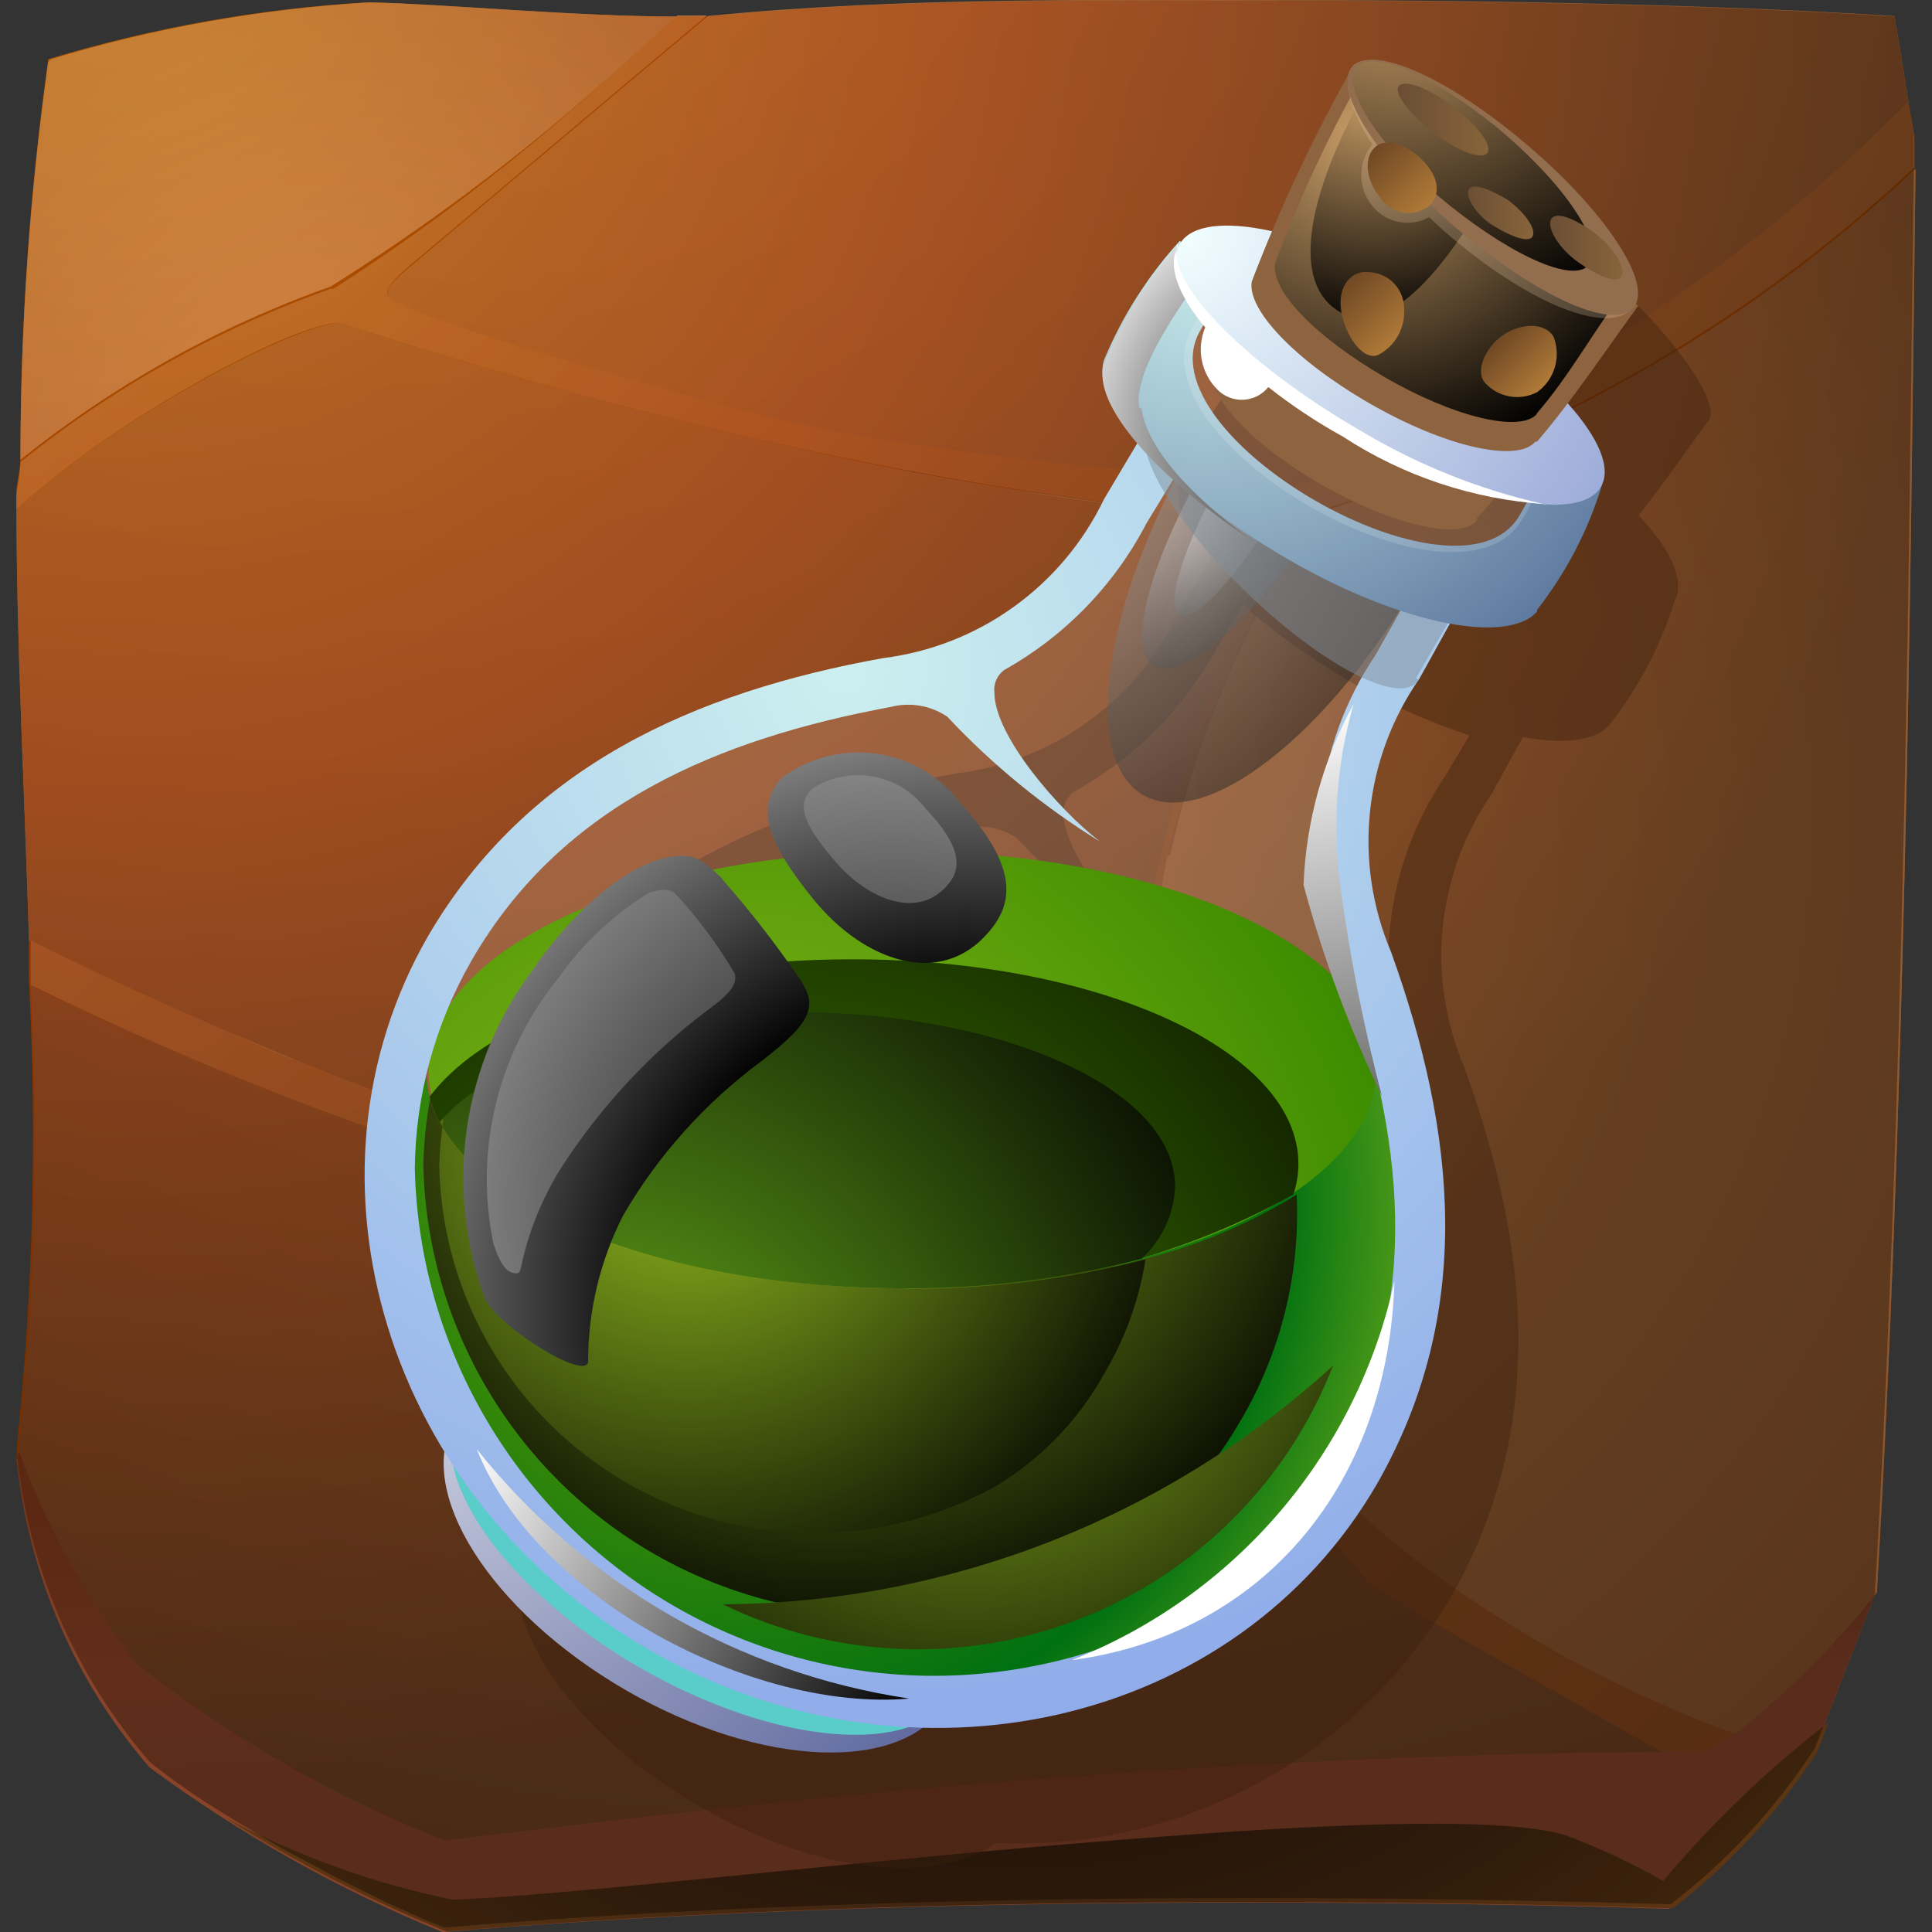<svg width="34" height="34" viewBox="0 0 34 34" fill="none" xmlns="http://www.w3.org/2000/svg">
<rect x="0" y="0" width="34" height="34" fill="#333333" stroke="none"/>
<path fill-rule="evenodd" clip-rule="evenodd" d="M33.59 1.822C33.51 1.312 33.43 0.822 33.34 0.292C30.46 0.102 26.34 0.012 22.89 0.012C19.44 0.012 15.89 -0.048 12.45 0.292H11.93C10.08 0.292 7.83 0.072 6.46 0.042C4.557 0.154 2.674 0.489 0.85 1.042C0.524 3.361 0.36 5.7 0.36 8.042C0.36 8.242 0.31 8.432 0.29 8.622V8.872C0.29 11.222 0.43 13.872 0.51 16.462V17.242C0.654 19.973 0.584 22.712 0.3 25.432C0.3 25.432 0.3 25.492 0.3 25.522V25.592C0.504 27.596 1.321 29.489 2.64 31.012C3.051 31.338 3.482 31.639 3.93 31.912L4.06 31.992L4.76 32.412L4.97 32.532L5.88 33.022L6.12 33.142L6.8 33.482L7.05 33.592C7.33 33.722 7.6 33.842 7.82 33.922C11.22 33.632 15.14 33.472 18.94 33.422C22.74 33.372 26.45 33.422 29.4 33.512C30.398 32.747 31.257 31.817 31.94 30.762C32.3 29.852 32.65 28.942 33 28.042V27.952C33.25 23.672 33.39 19.412 33.49 15.192C33.59 10.972 33.63 6.962 33.68 2.902C33.68 2.752 33.68 2.602 33.68 2.442C33.68 2.282 33.63 2.052 33.59 1.822ZM18.18 8.662H18.11C18.76 8.772 19.42 8.852 20.11 8.942L18.18 8.662ZM15.9 8.272C16.48 8.382 17.05 8.482 17.63 8.572C17.08 8.482 16.54 8.392 15.93 8.272H15.9ZM10.13 20.442H10.04L8.96 20.072L10.13 20.442ZM5.17 18.642C4.76 18.482 4.36 18.302 3.95 18.122C4.34 18.302 4.74 18.482 5.15 18.642H5.17Z" fill="#924000"/>
<path fill-rule="evenodd" clip-rule="evenodd" d="M1.29 23.002L0.29 25.682C0.494 27.686 1.311 29.579 2.63 31.102C4.223 32.279 5.956 33.253 7.79 34.002C11.19 33.712 15.11 33.552 18.91 33.502C22.71 33.452 26.42 33.502 29.37 33.592C30.368 32.827 31.227 31.897 31.91 30.842C32.27 29.932 32.62 29.022 32.97 28.122C32.86 26.402 32.75 24.702 32.64 23.002H1.29Z" fill="url(#paint0_linear_281_2594)"/>
<path fill-rule="evenodd" clip-rule="evenodd" d="M0.85 1.092C0.524 3.411 0.36 5.75 0.36 8.092C1.996 6.776 3.842 5.745 5.82 5.042C7.487 3.996 9.066 2.816 10.54 1.512L11.98 0.292C10.13 0.292 7.88 0.072 6.51 0.042C4.607 0.154 2.724 0.489 0.9 1.042L0.85 1.092Z" fill="url(#paint1_radial_281_2594)"/>
<path fill-rule="evenodd" clip-rule="evenodd" d="M12.45 0.292L10.77 1.702L7.21 4.702C7.08 4.812 6.79 5.032 6.82 5.192C6.9 5.592 13.04 7.252 13.75 7.412C15.12 7.712 16.55 7.922 18.03 8.102C19.51 8.282 21.03 8.402 22.58 8.542C23.19 8.602 25.03 7.882 27.18 6.672C29.538 5.367 31.697 3.73 33.59 1.812C33.51 1.302 33.43 0.812 33.34 0.282C30.46 0.092 26.34 0.002 22.89 0.002C19.44 0.002 15.89 -0.058 12.45 0.282V0.292Z" fill="url(#paint2_radial_281_2594)"/>
<path fill-rule="evenodd" clip-rule="evenodd" d="M22.67 9.192C21.16 9.062 19.67 8.882 18.18 8.662C16.69 8.442 15.18 8.152 13.76 7.822C11.04 7.222 8.47 6.482 5.98 5.682C5.28 5.682 2.15 7.262 0.29 8.962C0.29 11.312 0.43 13.962 0.51 16.552C3.645 18.115 6.899 19.429 10.24 20.482C13.623 21.571 17.061 22.482 20.54 23.212C21.812 24.65 23.192 25.987 24.67 27.212C26.44 28.616 28.421 29.729 30.54 30.512C31.465 29.783 32.301 28.947 33.03 28.022C33.28 23.742 33.42 19.482 33.52 15.262C33.62 11.042 33.66 7.032 33.71 2.972C32.181 4.415 30.478 5.661 28.64 6.682C26.75 7.724 24.756 8.566 22.69 9.192H22.67Z" fill="url(#paint3_radial_281_2594)"/>
<path fill-rule="evenodd" clip-rule="evenodd" d="M20.35 23.512C17.05 22.802 13.56 22.002 10.15 21.012C6.841 20.08 3.625 18.848 0.54 17.332C0.684 20.063 0.614 22.802 0.33 25.522C0.819 26.883 1.525 28.156 2.42 29.292C4.062 30.585 5.885 31.629 7.83 32.392C11.34 31.952 14.91 31.562 18.49 31.292C22.07 31.022 25.66 30.852 29.25 30.832C27.17 29.662 24.39 28.092 24.06 27.832C23.23 26.832 21.56 24.832 20.35 23.522V23.512Z" fill="url(#paint4_radial_281_2594)"/>
<path fill-rule="evenodd" clip-rule="evenodd" d="M5.82 5.082C3.842 5.785 1.996 6.816 0.36 8.132C0.36 8.332 0.31 8.522 0.29 8.712V8.962C2.15 7.262 5.29 5.642 5.98 5.682C8.47 6.482 11.04 7.222 13.76 7.822C15.2 8.142 16.65 8.422 18.1 8.642C19.55 8.862 21.02 9.052 22.51 9.182C21.503 11.266 20.754 13.466 20.28 15.732C19.918 18.179 19.871 20.663 20.14 23.122C16.723 22.382 13.346 21.47 10.02 20.392C6.767 19.355 3.598 18.072 0.54 16.552V17.332C3.625 18.848 6.841 20.08 10.15 21.012C13.56 22.012 17.05 22.802 20.35 23.512C21.56 24.782 23.23 26.852 24.06 27.822C24.39 28.102 27.17 29.672 29.25 30.822H29.98C30.17 30.73 30.351 30.619 30.52 30.492C28.419 29.708 26.455 28.597 24.7 27.202C23.236 25.975 21.869 24.638 20.61 23.202C20.61 23.032 20.53 22.862 20.48 22.692C20.049 20.147 20.08 17.546 20.57 15.012C21.062 12.875 21.933 10.843 23.14 9.012C25.117 8.384 27.024 7.553 28.83 6.532C30.588 5.535 32.22 4.33 33.69 2.942C33.69 2.792 33.69 2.642 33.69 2.482C33.69 2.322 33.62 2.022 33.58 1.792C31.687 3.71 29.528 5.347 27.17 6.652C25.02 7.862 23.17 8.582 22.57 8.522C21.03 8.382 19.5 8.252 18.02 8.082C16.54 7.912 15.11 7.692 13.74 7.392C13.03 7.232 6.89 5.572 6.81 5.172C6.81 5.012 7.07 4.792 7.2 4.682L10.76 1.682L12.44 0.272H11.92L10.54 1.512C9.083 2.827 7.521 4.021 5.87 5.082H5.82Z" fill="url(#paint5_linear_281_2594)"/>
<path fill-rule="evenodd" clip-rule="evenodd" d="M20.54 15.072C20.05 17.606 20.019 20.207 20.45 22.752C20.5 22.922 20.54 23.092 20.58 23.262C21.839 24.698 23.206 26.035 24.67 27.262C26.443 28.648 28.424 29.745 30.54 30.512C31.465 29.783 32.301 28.947 33.03 28.022C33.28 23.742 33.42 19.482 33.52 15.262C33.62 11.042 33.66 7.032 33.71 2.972C32.24 4.36 30.609 5.565 28.85 6.562C27.044 7.583 25.137 8.414 23.16 9.042C21.953 10.873 21.082 12.905 20.59 15.042L20.54 15.072Z" fill="url(#paint6_radial_281_2594)"/>
<path style="mix-blend-mode:screen" fill-rule="evenodd" clip-rule="evenodd" d="M27.54 32.292C26.18 31.902 22.28 32.152 18.23 32.502C14.18 32.852 9.95 33.352 7.97 33.432C6.574 33.147 5.227 32.662 3.97 31.992C5.204 32.775 6.506 33.444 7.86 33.992C11.26 33.702 15.18 33.542 18.98 33.492C22.78 33.442 26.49 33.492 29.44 33.582C30.438 32.817 31.297 31.887 31.98 30.832C32.05 30.662 32.11 30.482 32.18 30.312C31.112 31.134 30.137 32.07 29.27 33.102C28.715 32.789 28.136 32.518 27.54 32.292Z" fill="url(#paint7_radial_281_2594)"/>
<path style="mix-blend-mode:screen" opacity="0.35" fill-rule="evenodd" clip-rule="evenodd" d="M33.59 1.822C33.51 1.312 33.43 0.822 33.34 0.292C30.46 0.102 26.34 0.012 22.89 0.012C19.44 0.012 15.89 -0.048 12.45 0.292H11.93C10.08 0.292 7.83 0.072 6.46 0.042C4.557 0.154 2.674 0.489 0.85 1.042C0.524 3.361 0.36 5.7 0.36 8.042C0.36 8.242 0.31 8.432 0.29 8.622V8.872C0.29 11.222 0.43 13.872 0.51 16.462V17.242C0.654 19.973 0.584 22.712 0.3 25.432C0.3 25.432 0.3 25.492 0.3 25.522V25.592C0.504 27.596 1.321 29.489 2.64 31.012C3.051 31.338 3.482 31.639 3.93 31.912L4.06 31.992L4.76 32.412L4.97 32.532L5.88 33.022L6.12 33.142L6.8 33.482L7.05 33.592C7.33 33.722 7.6 33.842 7.82 33.922C11.22 33.632 15.14 33.472 18.94 33.422C22.74 33.372 26.45 33.422 29.4 33.512C30.398 32.747 31.257 31.817 31.94 30.762C32.3 29.852 32.65 28.942 33 28.042V27.952C33.25 23.672 33.39 19.412 33.49 15.192C33.59 10.972 33.63 6.962 33.68 2.902C33.68 2.752 33.68 2.602 33.68 2.442C33.68 2.282 33.63 2.052 33.59 1.822ZM18.18 8.662H18.11C18.76 8.772 19.42 8.852 20.11 8.942L18.18 8.662ZM15.9 8.272C16.48 8.382 17.05 8.482 17.63 8.572C17.08 8.482 16.54 8.392 15.93 8.272H15.9ZM10.13 20.442H10.04L8.96 20.072L10.13 20.442ZM5.17 18.642C4.76 18.482 4.36 18.302 3.95 18.122C4.34 18.302 4.74 18.482 5.15 18.642H5.17Z" fill="url(#paint8_radial_281_2594)"/>
<g style="mix-blend-mode:multiply" opacity="0.4">
<path fill-rule="evenodd" clip-rule="evenodd" d="M27.98 4.602C26.68 3.512 25.43 2.972 25.06 3.292C24.68 3.962 24.06 5.222 23.68 6.102C22.86 5.922 22.26 5.972 22.07 6.312C21.506 6.924 21.055 7.632 20.74 8.402C20.72 8.504 20.72 8.61 20.74 8.712C20.735 8.752 20.735 8.792 20.74 8.832C20.758 8.915 20.784 8.995 20.82 9.072L20.9 9.232L21.04 9.472L21.18 9.652L21.31 9.832L20.74 10.782C20.379 11.547 19.83 12.207 19.145 12.702C18.459 13.197 17.659 13.51 16.82 13.612C13.49 14.212 10.56 15.522 8.82 18.492C8.041 19.889 7.655 21.472 7.704 23.071C7.754 24.67 8.236 26.226 9.1 27.572C8.94 28.832 10.22 30.572 12.28 31.772C14.34 32.972 16.5 33.192 17.52 32.432C19.118 32.508 20.707 32.148 22.116 31.391C23.525 30.634 24.702 29.507 25.52 28.132C27.24 25.132 26.92 21.972 25.77 18.782C25.437 18.005 25.306 17.156 25.39 16.315C25.474 15.474 25.77 14.668 26.25 13.972L26.8 12.972C27.51 13.102 28.07 13.042 28.32 12.762C28.834 12.109 29.224 11.366 29.47 10.572C29.66 10.232 29.41 9.682 28.84 9.072C29.26 8.522 29.66 7.962 30.08 7.382C30.28 7.062 29.37 5.752 27.98 4.602ZM25.43 13.662C24.886 14.466 24.552 15.393 24.457 16.358C24.363 17.324 24.512 18.298 24.89 19.192L25.09 19.812C24.02 18.252 20.85 17.122 17.09 17.122C13.33 17.122 10.38 18.182 9.22 19.662C9.31 19.452 9.41 19.242 9.52 19.042C11.12 16.282 13.89 15.142 16.9 14.582C17.069 14.538 17.246 14.53 17.418 14.559C17.591 14.588 17.755 14.654 17.9 14.752C18.691 15.606 19.596 16.346 20.59 16.952C19.85 16.382 18.73 15.082 18.72 14.332C18.714 14.256 18.728 14.179 18.759 14.109C18.791 14.039 18.839 13.978 18.9 13.932C19.966 13.345 20.841 12.463 21.42 11.392L21.87 10.642L21.96 10.712C22.05 10.802 22.15 10.882 22.26 10.972L22.52 11.172C22.63 11.262 22.75 11.342 22.87 11.422L23.16 11.622L23.31 11.722L23.24 11.672L23.75 11.992C24.418 12.382 25.125 12.7 25.86 12.942L25.43 13.662Z" fill="#3A1D0D"/>
</g>
<path fill-rule="evenodd" clip-rule="evenodd" d="M13.64 25.202C16.02 26.582 17.37 28.712 16.64 29.962C15.91 31.212 13.39 31.122 11.01 29.742C8.63 28.362 7.27 26.232 8.01 24.982C8.75 23.732 11.25 23.822 13.64 25.202Z" fill="url(#paint9_radial_281_2594)"/>
<g style="mix-blend-mode:multiply">
<path fill-rule="evenodd" clip-rule="evenodd" d="M16.77 29.802C16.12 30.932 13.64 30.722 11.25 29.342C8.86 27.962 7.44 25.922 8.09 24.792C9.18 26.862 13.16 29.672 16.77 29.792V29.802Z" fill="#5ACCC9"/>
</g>
<path opacity="0.15" fill-rule="evenodd" clip-rule="evenodd" d="M20.74 8.102L20.11 9.102C19.23 10.562 19.62 10.162 18.24 11.232C17.499 11.842 16.608 12.242 15.66 12.392C12.66 12.932 9.83 14.112 8.22 16.902C7.572 18.032 7.228 19.31 7.22 20.612C7.253 22.199 7.694 23.75 8.502 25.117C9.309 26.483 10.455 27.619 11.83 28.413C13.204 29.207 14.76 29.633 16.347 29.651C17.934 29.668 19.499 29.276 20.89 28.512C21.994 27.82 22.906 26.86 23.54 25.722C25.15 22.932 24.77 19.932 23.73 17.022C23.36 16.152 23.229 15.2 23.35 14.262C23.342 13.289 23.663 12.341 24.26 11.572L24.86 10.502C24.08 10.265 23.334 9.929 22.64 9.502C21.936 9.105 21.284 8.621 20.7 8.062L20.74 8.102Z" fill="white"/>
<path fill-rule="evenodd" clip-rule="evenodd" d="M15.88 14.982C20.5 14.982 24.26 16.702 24.26 18.822C24.26 20.942 20.5 22.672 15.88 22.672C11.26 22.672 7.54 20.952 7.54 18.822C7.54 16.692 11.29 14.982 15.92 14.982H15.88Z" fill="url(#paint10_radial_281_2594)"/>
<path fill-rule="evenodd" clip-rule="evenodd" d="M15.88 22.672C11.25 22.672 7.5 20.952 7.5 18.822C7.497 18.636 7.524 18.45 7.58 18.272C7.339 19.012 7.211 19.784 7.2 20.562C7.233 22.149 7.674 23.701 8.482 25.067C9.289 26.433 10.435 27.569 11.81 28.363C13.184 29.157 14.74 29.583 16.327 29.601C17.914 29.618 19.479 29.226 20.87 28.462C21.976 27.787 22.894 26.845 23.54 25.722C24.14 24.61 24.506 23.387 24.615 22.127C24.723 20.868 24.572 19.6 24.17 18.402C24.201 18.54 24.218 18.681 24.22 18.822C24.22 20.952 20.46 22.672 15.84 22.672H15.88Z" fill="url(#paint11_radial_281_2594)"/>
<path style="mix-blend-mode:screen" fill-rule="evenodd" clip-rule="evenodd" d="M22.85 20.482C22.85 18.482 19.33 16.882 14.99 16.882C11.55 16.882 8.62 17.882 7.56 19.302C8.07 21.202 11.56 22.672 15.88 22.672C18.281 22.76 20.66 22.19 22.76 21.022C22.819 20.848 22.849 20.666 22.85 20.482Z" fill="url(#paint12_radial_281_2594)"/>
<path style="mix-blend-mode:screen" fill-rule="evenodd" clip-rule="evenodd" d="M20.68 20.882C20.68 19.182 17.68 17.812 13.97 17.812C11.14 17.812 8.72 18.612 7.74 19.742C8.64 21.422 11.94 22.672 15.88 22.672C17.3 22.68 18.715 22.505 20.09 22.152C20.447 21.824 20.66 21.367 20.68 20.882Z" fill="url(#paint13_radial_281_2594)"/>
<path style="mix-blend-mode:screen" fill-rule="evenodd" clip-rule="evenodd" d="M15.88 22.672C11.94 22.672 8.64 21.422 7.74 19.742C7.665 19.614 7.608 19.476 7.57 19.332C7.5 19.715 7.46 20.103 7.45 20.492C7.479 21.885 7.867 23.247 8.576 24.446C9.285 25.645 10.291 26.641 11.497 27.338C12.704 28.035 14.07 28.409 15.463 28.423C16.856 28.438 18.229 28.093 19.45 27.422C20.433 26.839 21.249 26.012 21.82 25.022C22.536 23.815 22.884 22.424 22.82 21.022C21.993 21.534 21.093 21.915 20.15 22.152C18.775 22.505 17.36 22.68 15.94 22.672H15.88Z" fill="url(#paint14_radial_281_2594)"/>
<path style="mix-blend-mode:screen" fill-rule="evenodd" clip-rule="evenodd" d="M15.88 22.672C11.94 22.672 8.64 21.422 7.74 19.742L7.8 19.682C7.797 19.645 7.797 19.609 7.8 19.572V19.732C7.762 19.991 7.738 20.251 7.73 20.512C7.753 21.648 8.068 22.758 8.646 23.736C9.223 24.714 10.044 25.526 11.027 26.094C12.011 26.662 13.124 26.967 14.26 26.979C15.395 26.991 16.515 26.709 17.51 26.162C18.319 25.678 18.985 24.988 19.44 24.162C19.804 23.547 20.048 22.868 20.16 22.162C18.785 22.515 17.37 22.69 15.95 22.682L15.88 22.672Z" fill="url(#paint15_radial_281_2594)"/>
<path fill-rule="evenodd" clip-rule="evenodd" d="M24.98 11.942L25.69 10.662L25.25 10.592L24.8 10.472L24.21 11.522C23.666 12.326 23.332 13.253 23.238 14.218C23.143 15.184 23.292 16.158 23.67 17.052C24.67 19.932 25.08 22.902 23.49 25.672C22.846 26.786 21.927 27.716 20.82 28.372C19.444 29.124 17.897 29.509 16.329 29.491C14.761 29.472 13.224 29.05 11.866 28.266C10.508 27.481 9.374 26.36 8.575 25.011C7.775 23.662 7.336 22.13 7.3 20.562C7.314 19.276 7.658 18.016 8.3 16.902C9.89 14.142 12.66 13.002 15.67 12.442C15.839 12.398 16.016 12.39 16.188 12.419C16.361 12.448 16.525 12.514 16.67 12.612C17.465 13.461 18.37 14.201 19.36 14.812C18.62 14.242 17.5 12.942 17.5 12.192C17.49 12.116 17.501 12.039 17.531 11.969C17.561 11.899 17.609 11.838 17.67 11.792C18.742 11.193 19.615 10.292 20.18 9.202L20.79 8.202L20.46 7.872C20.361 7.76 20.267 7.644 20.18 7.522L19.43 8.782C19.068 9.537 18.522 10.189 17.842 10.678C17.163 11.168 16.371 11.478 15.54 11.582C12.21 12.182 9.28 13.492 7.54 16.462C5.07 20.742 6.81 26.372 11.42 29.032C16.03 31.692 21.77 30.382 24.24 26.102C25.95 23.102 25.63 19.942 24.48 16.752C24.15 15.973 24.022 15.124 24.11 14.283C24.197 13.441 24.497 12.636 24.98 11.942Z" fill="url(#paint16_radial_281_2594)"/>
<path style="mix-blend-mode:screen" fill-rule="evenodd" clip-rule="evenodd" d="M23.82 12.392C23.515 13.461 23.44 14.582 23.6 15.682C23.767 16.899 24.008 18.104 24.32 19.292C23.745 18.098 23.283 16.852 22.94 15.572C22.983 14.458 23.284 13.37 23.82 12.392Z" fill="url(#paint17_linear_281_2594)"/>
<path style="mix-blend-mode:screen" opacity="0.5" fill-rule="evenodd" clip-rule="evenodd" d="M22.97 9.032L24.97 10.182C23.39 12.922 21.22 14.622 20.12 13.992C19.02 13.362 19.41 10.622 20.99 7.882L22.99 9.032H22.97Z" fill="url(#paint18_radial_281_2594)"/>
<path style="mix-blend-mode:screen" opacity="0.5" fill-rule="evenodd" clip-rule="evenodd" d="M22.27 8.552L23.18 9.152C22.1 10.892 20.81 12.042 20.3 11.712C19.79 11.382 20.3 9.712 21.35 7.952L22.27 8.552Z" fill="url(#paint19_radial_281_2594)"/>
<path style="mix-blend-mode:screen" fill-rule="evenodd" clip-rule="evenodd" d="M12.71 15.462C12.52 15.282 12.28 15.042 12.01 15.062C11.01 15.062 9.88 16.312 9.38 17.062C8.766 17.877 8.366 18.834 8.218 19.844C8.069 20.854 8.177 21.884 8.53 22.842C8.77 23.362 10.32 24.312 10.35 23.962C10.35 23.065 10.562 22.181 10.97 21.382C11.585 20.327 12.409 19.409 13.39 18.682C14.34 17.952 14.39 17.682 14.05 17.192C13.638 16.593 13.19 16.018 12.71 15.472V15.462ZM16.91 14.142C17.91 15.242 17.85 15.882 17.4 16.402C16.55 17.402 15.2 16.912 14.32 15.832C13.44 14.752 13.32 14.182 13.75 13.692C14.229 13.334 14.831 13.18 15.423 13.264C16.015 13.348 16.55 13.664 16.91 14.142Z" fill="url(#paint20_radial_281_2594)"/>
<g style="mix-blend-mode:screen">
<path fill-rule="evenodd" clip-rule="evenodd" d="M16.29 14.232C16.063 13.932 15.73 13.729 15.359 13.664C14.988 13.599 14.606 13.677 14.29 13.882C14.01 14.152 14.13 14.502 14.71 15.172C15.29 15.842 16.15 16.172 16.66 15.592C16.93 15.302 16.94 14.912 16.29 14.232ZM11.87 15.712C11.76 15.642 11.63 15.642 11.42 15.712C10.789 16.101 10.245 16.615 9.82 17.222C9.298 17.865 8.925 18.615 8.728 19.419C8.531 20.223 8.514 21.061 8.68 21.872C8.73 22.032 8.84 22.342 9 22.392C9.16 22.442 9.15 22.392 9.2 22.162C9.332 21.608 9.551 21.078 9.85 20.592C10.562 19.475 11.474 18.498 12.54 17.712C12.9 17.442 12.97 17.282 12.93 17.132C12.629 16.622 12.274 16.145 11.87 15.712Z" fill="url(#paint21_radial_281_2594)"/>
</g>
<path style="mix-blend-mode:screen" opacity="0.5" fill-rule="evenodd" clip-rule="evenodd" d="M22.08 8.552L22.55 8.872C21.81 10.122 21.01 10.992 20.75 10.812C20.49 10.632 20.87 9.482 21.61 8.232L22.08 8.552Z" fill="url(#paint22_radial_281_2594)"/>
<g style="mix-blend-mode:multiply" opacity="0.5">
<path fill-rule="evenodd" clip-rule="evenodd" d="M24.96 11.962C24.7 12.422 23.41 11.802 22.09 10.572C20.77 9.342 19.92 7.972 20.19 7.512C20.879 8.333 21.721 9.013 22.67 9.512C23.59 10.075 24.608 10.458 25.67 10.642L24.92 11.932L24.96 11.962Z" fill="#7F8E99"/>
</g>
<path fill-rule="evenodd" clip-rule="evenodd" d="M27.05 10.762C26.51 11.372 24.54 10.962 22.53 9.762C20.52 8.562 19.18 7.102 19.43 6.332C19.75 5.564 20.2 4.857 20.76 4.242L24.48 6.392L28.19 8.542C27.948 9.336 27.561 10.078 27.05 10.732V10.762ZM27.05 8.452L24.28 6.842L21.5 5.242C21.357 5.424 21.23 5.618 21.12 5.822C20.07 7.642 25.69 10.882 26.74 9.072C26.859 8.874 26.963 8.666 27.05 8.452Z" fill="url(#paint23_radial_281_2594)"/>
<path opacity="0.15" fill-rule="evenodd" clip-rule="evenodd" d="M26.79 9.132C26.933 8.899 27.057 8.655 27.16 8.402L24.3 6.742L21.43 5.102C21.257 5.309 21.107 5.534 20.98 5.772C19.86 7.722 25.67 11.072 26.79 9.132Z" fill="white"/>
<path fill-rule="evenodd" clip-rule="evenodd" d="M25.99 9.162C25.69 9.512 24.5 9.242 23.26 8.532C22.02 7.822 21.26 6.982 21.34 6.532C21.483 6.107 21.657 5.692 21.86 5.292L26.76 8.122C26.48 8.532 26.21 8.902 25.99 9.122V9.162Z" fill="#8E633F"/>
<path style="mix-blend-mode:screen" fill-rule="evenodd" clip-rule="evenodd" d="M16 29.892C13.27 30.132 9.43 28.132 8.39 25.502C10.281 27.875 13 29.443 16 29.892Z" fill="url(#paint24_linear_281_2594)"/>
<path fill-rule="evenodd" clip-rule="evenodd" d="M18.87 29.212C20.29 28.651 21.55 27.749 22.539 26.586C23.528 25.423 24.215 24.034 24.54 22.542C24.44 26.092 22.25 28.752 18.89 29.212H18.87Z" fill="white"/>
<path style="mix-blend-mode:screen" fill-rule="evenodd" clip-rule="evenodd" d="M20.05 7.172C19.92 6.502 20.91 5.172 21.33 4.612L20.76 4.282C20.198 4.903 19.748 5.617 19.43 6.392C19.2 7.102 20.33 8.392 22.09 9.552C21.27 8.962 20.21 8.042 20.09 7.192L20.05 7.172Z" fill="url(#paint25_radial_281_2594)"/>
<path fill-rule="evenodd" clip-rule="evenodd" d="M25.17 5.232C27.22 6.412 28.57 7.912 28.17 8.572C27.77 9.232 25.82 8.802 23.77 7.622C21.72 6.442 20.36 4.942 20.77 4.282C21.18 3.622 23.13 4.042 25.18 5.232H25.17Z" fill="url(#paint26_radial_281_2594)"/>
<path fill-rule="evenodd" clip-rule="evenodd" d="M27.21 8.872C25.934 8.791 24.7 8.381 23.63 7.682C23.17 7.428 22.732 7.137 22.32 6.812C22.267 6.878 22.201 6.931 22.127 6.97C22.052 7.008 21.97 7.03 21.886 7.035C21.802 7.04 21.718 7.027 21.64 6.997C21.561 6.967 21.49 6.921 21.43 6.862C21.288 6.722 21.19 6.542 21.151 6.346C21.112 6.15 21.132 5.946 21.21 5.762C20.73 5.192 20.54 4.672 20.73 4.342C20.727 4.322 20.727 4.302 20.73 4.282C20.48 4.932 21.88 6.382 23.93 7.572C24.934 8.175 26.028 8.614 27.17 8.872H27.21Z" fill="white"/>
<path fill-rule="evenodd" clip-rule="evenodd" d="M27.02 7.772C26.7 8.152 25.42 7.862 24.09 7.092C22.76 6.322 21.94 5.432 22.03 4.952C22.534 3.635 23.135 2.359 23.83 1.132L28.83 5.382C28.23 6.202 27.69 7.022 27.05 7.772H27.02Z" fill="#8E633F"/>
<path style="mix-blend-mode:screen" fill-rule="evenodd" clip-rule="evenodd" d="M27.05 7.282C26.76 7.622 25.58 7.342 24.36 6.632C23.14 5.922 22.36 5.112 22.44 4.632C22.876 3.465 23.405 2.335 24.02 1.252L28.54 5.172C28 5.902 27.61 6.622 27.04 7.282H27.05Z" fill="url(#paint27_radial_281_2594)"/>
<path style="mix-blend-mode:screen" fill-rule="evenodd" clip-rule="evenodd" d="M26.19 3.392C25.19 5.142 24.19 6.022 23.44 5.392C22.69 4.762 23.13 3.142 24.14 1.392L26.14 3.392H26.19Z" fill="url(#paint28_radial_281_2594)"/>
<path fill-rule="evenodd" clip-rule="evenodd" d="M24.13 4.792C24.291 4.807 24.44 4.883 24.548 5.003C24.655 5.124 24.713 5.28 24.71 5.442C24.72 5.608 24.68 5.774 24.597 5.918C24.513 6.062 24.389 6.178 24.24 6.252C23.97 6.342 23.66 5.882 23.6 5.452C23.54 5.022 23.79 4.732 24.13 4.792Z" fill="url(#paint29_linear_281_2594)"/>
<path fill-rule="evenodd" clip-rule="evenodd" d="M27.33 5.902C27.404 6.076 27.417 6.269 27.366 6.451C27.315 6.633 27.203 6.792 27.05 6.902C26.9 6.98 26.727 7.006 26.561 6.975C26.394 6.945 26.242 6.859 26.13 6.732C25.96 6.532 26.13 6.132 26.43 5.912C26.73 5.692 27.17 5.662 27.33 5.912V5.902Z" fill="url(#paint30_linear_281_2594)"/>
<g style="mix-blend-mode:screen" opacity="0.25">
<path fill-rule="evenodd" clip-rule="evenodd" d="M26.71 2.552C25.29 1.452 24.04 0.742 23.77 1.212C23.63 1.452 23.77 1.952 24.15 2.542C24.025 2.694 23.956 2.885 23.956 3.082C23.956 3.279 24.025 3.47 24.15 3.622C24.266 3.768 24.43 3.868 24.613 3.905C24.796 3.942 24.986 3.912 25.15 3.822C25.31 3.972 25.48 4.132 25.67 4.282C27.12 5.472 28.43 5.902 28.75 5.382C29.07 4.862 28.13 3.652 26.71 2.552Z" fill="#EDCAA6"/>
</g>
<path fill-rule="evenodd" clip-rule="evenodd" d="M26.77 2.462C28.16 3.612 29.07 4.922 28.77 5.382C28.47 5.842 27.16 5.282 25.77 4.132C24.38 2.982 23.47 1.672 23.77 1.212C24.07 0.752 25.38 1.302 26.77 2.462Z" fill="#936E4E"/>
<path style="mix-blend-mode:screen" fill-rule="evenodd" clip-rule="evenodd" d="M26.32 2.222C27.46 3.162 28.21 4.222 27.99 4.622C27.77 5.022 26.67 4.542 25.52 3.622C24.37 2.702 23.63 1.622 23.85 1.222C24.07 0.822 25.18 1.302 26.32 2.222Z" fill="url(#paint31_radial_281_2594)"/>
<path fill-rule="evenodd" clip-rule="evenodd" d="M25.54 1.852C25.97 2.172 26.26 2.542 26.18 2.682C26.1 2.822 25.68 2.682 25.25 2.352C24.82 2.022 24.53 1.652 24.61 1.522C24.69 1.392 25.11 1.522 25.54 1.852Z" fill="url(#paint32_linear_281_2594)"/>
<path fill-rule="evenodd" clip-rule="evenodd" d="M26.54 3.522C26.85 3.752 27.04 4.042 26.97 4.162C26.9 4.282 26.59 4.162 26.28 3.972C25.97 3.782 25.78 3.452 25.85 3.332C25.92 3.212 26.23 3.332 26.54 3.522Z" fill="url(#paint33_linear_281_2594)"/>
<path fill-rule="evenodd" clip-rule="evenodd" d="M28.07 4.102C28.41 4.382 28.62 4.722 28.54 4.862C28.46 5.002 28.12 4.862 27.77 4.612C27.42 4.362 27.21 3.992 27.3 3.852C27.39 3.712 27.72 3.852 28.07 4.102Z" fill="url(#paint34_linear_281_2594)"/>
<path fill-rule="evenodd" clip-rule="evenodd" d="M25.09 3.662C25.023 3.703 24.948 3.731 24.87 3.742C24.792 3.754 24.712 3.75 24.636 3.73C24.559 3.711 24.487 3.676 24.425 3.628C24.362 3.58 24.309 3.521 24.27 3.452C24.01 3.122 24.01 2.732 24.22 2.572C24.43 2.412 24.83 2.572 25.1 2.892C25.37 3.212 25.32 3.512 25.1 3.662H25.09Z" fill="url(#paint35_linear_281_2594)"/>
<path style="mix-blend-mode:screen" fill-rule="evenodd" clip-rule="evenodd" d="M23.46 24.032C23.067 25.042 22.468 25.959 21.702 26.725C20.936 27.492 20.02 28.092 19.011 28.486C18.002 28.881 16.921 29.062 15.839 29.018C14.756 28.975 13.694 28.707 12.72 28.232C16.697 28.21 20.523 26.713 23.46 24.032Z" fill="url(#paint36_radial_281_2594)"/>
<defs>
<linearGradient id="paint0_linear_281_2594" x1="16.67" y1="34.002" x2="16.67" y2="23.002" gradientUnits="userSpaceOnUse">
<stop offset="0.43" stop-color="#884329"/>
<stop offset="1" stop-color="#57280C"/>
</linearGradient>
<radialGradient id="paint1_radial_281_2594" cx="0" cy="0" r="1" gradientUnits="userSpaceOnUse" gradientTransform="translate(5.52 7.492) scale(25.69 25.69)">
<stop stop-color="#CD9463"/>
<stop offset="1" stop-color="#734324"/>
</radialGradient>
<radialGradient id="paint2_radial_281_2594" cx="0" cy="0" r="1" gradientUnits="userSpaceOnUse" gradientTransform="translate(8.38 -5.388) scale(46.68 46.68)">
<stop stop-color="#B6753E"/>
<stop offset="1" stop-color="#64381C"/>
</radialGradient>
<radialGradient id="paint3_radial_281_2594" cx="0" cy="0" r="1" gradientUnits="userSpaceOnUse" gradientTransform="translate(6.03 -10.338) scale(59.7 59.7)">
<stop stop-color="#B6753E"/>
<stop offset="1" stop-color="#64381C"/>
</radialGradient>
<radialGradient id="paint4_radial_281_2594" cx="0" cy="0" r="1" gradientUnits="userSpaceOnUse" gradientTransform="translate(15 -6.078) scale(45.76 45.76)">
<stop stop-color="#B6753E"/>
<stop offset="1" stop-color="#64381C"/>
</radialGradient>
<linearGradient id="paint5_linear_281_2594" x1="34.26" y1="26.772" x2="7.99" y2="0.502" gradientUnits="userSpaceOnUse">
<stop stop-color="#85451A"/>
<stop offset="1" stop-color="#B1703A"/>
</linearGradient>
<radialGradient id="paint6_radial_281_2594" cx="0" cy="0" r="1" gradientUnits="userSpaceOnUse" gradientTransform="translate(16.19 14.372) scale(39.3 39.3)">
<stop stop-color="#B6753E"/>
<stop offset="1" stop-color="#64381C"/>
</radialGradient>
<radialGradient id="paint7_radial_281_2594" cx="0" cy="0" r="1" gradientUnits="userSpaceOnUse" gradientTransform="translate(17.77 19.592) scale(28.34 28.34)">
<stop stop-color="#160E0C"/>
<stop offset="0.15" stop-color="#1A100C"/>
<stop offset="0.31" stop-color="#26170E"/>
<stop offset="0.46" stop-color="#3A2210"/>
<stop offset="0.61" stop-color="#563212"/>
<stop offset="0.77" stop-color="#7A4616"/>
<stop offset="0.92" stop-color="#A65E1A"/>
<stop offset="1" stop-color="#C06D1D"/>
</radialGradient>
<radialGradient id="paint8_radial_281_2594" cx="0" cy="0" r="1" gradientUnits="userSpaceOnUse" gradientTransform="translate(1.95 -1.378) scale(33.13 33.13)">
<stop stop-color="#F39200"/>
<stop offset="0.45" stop-color="#B63000"/>
<stop offset="0.52" stop-color="#9D2900"/>
<stop offset="0.85" stop-color="#2F0C00"/>
<stop offset="1" stop-color="#030000"/>
</radialGradient>
<radialGradient id="paint9_radial_281_2594" cx="0" cy="0" r="1" gradientUnits="userSpaceOnUse" gradientTransform="translate(5.19 20.552) scale(15.02 15.02)">
<stop stop-color="white"/>
<stop offset="1" stop-color="#5E689E"/>
</radialGradient>
<radialGradient id="paint10_radial_281_2594" cx="0" cy="0" r="1" gradientUnits="userSpaceOnUse" gradientTransform="translate(12.85 23.312) scale(12.24)">
<stop stop-color="#95C11F"/>
<stop offset="1" stop-color="#3D8C00"/>
</radialGradient>
<radialGradient id="paint11_radial_281_2594" cx="0" cy="0" r="1" gradientUnits="userSpaceOnUse" gradientTransform="translate(12.97 21.182) scale(15.66 15.66)">
<stop stop-color="#79A600"/>
<stop offset="0.61" stop-color="#007011"/>
<stop offset="0.89" stop-color="#95C11F"/>
</radialGradient>
<radialGradient id="paint12_radial_281_2594" cx="0" cy="0" r="1" gradientUnits="userSpaceOnUse" gradientTransform="translate(13.69 24.882) scale(14.7 14.7)">
<stop stop-color="#468A00"/>
<stop offset="1"/>
</radialGradient>
<radialGradient id="paint13_radial_281_2594" cx="0" cy="0" r="1" gradientUnits="userSpaceOnUse" gradientTransform="translate(10.61 25.412) scale(12.77)">
<stop stop-color="#64AA19"/>
<stop offset="1"/>
</radialGradient>
<radialGradient id="paint14_radial_281_2594" cx="0" cy="0" r="1" gradientUnits="userSpaceOnUse" gradientTransform="translate(14.61 19.032) scale(10.44 10.44)">
<stop stop-color="#95C11F"/>
<stop offset="1"/>
</radialGradient>
<radialGradient id="paint15_radial_281_2594" cx="0" cy="0" r="1" gradientUnits="userSpaceOnUse" gradientTransform="translate(12.11 19.942) scale(9.59 9.59)">
<stop stop-color="#95C11F"/>
<stop offset="1"/>
</radialGradient>
<radialGradient id="paint16_radial_281_2594" cx="0" cy="0" r="1" gradientUnits="userSpaceOnUse" gradientTransform="translate(14.83 11.852) scale(33.97 33.97)">
<stop stop-color="#CCF0EF"/>
<stop offset="1" stop-color="#5E73E6"/>
</radialGradient>
<linearGradient id="paint17_linear_281_2594" x1="23.14" y1="12.392" x2="24.97" y2="24.702" gradientUnits="userSpaceOnUse">
<stop stop-color="white"/>
<stop offset="1"/>
</linearGradient>
<radialGradient id="paint18_radial_281_2594" cx="0" cy="0" r="1" gradientUnits="userSpaceOnUse" gradientTransform="translate(16.52 6.982) scale(10.08 10.08)">
<stop stop-color="white"/>
<stop offset="1"/>
</radialGradient>
<radialGradient id="paint19_radial_281_2594" cx="0" cy="0" r="1" gradientUnits="userSpaceOnUse" gradientTransform="translate(19.73 8.322) scale(5.42 5.42)">
<stop stop-color="white"/>
<stop offset="1"/>
</radialGradient>
<radialGradient id="paint20_radial_281_2594" cx="0" cy="0" r="1" gradientUnits="userSpaceOnUse" gradientTransform="translate(16.97 22.892) scale(14.57 14.57)">
<stop offset="0.37"/>
<stop offset="1" stop-color="white"/>
</radialGradient>
<radialGradient id="paint21_radial_281_2594" cx="0" cy="0" r="1" gradientUnits="userSpaceOnUse" gradientTransform="translate(15.76 21.282) scale(14.91 14.91)">
<stop/>
<stop offset="1" stop-color="white"/>
</radialGradient>
<radialGradient id="paint22_radial_281_2594" cx="0" cy="0" r="1" gradientUnits="userSpaceOnUse" gradientTransform="translate(20.64 8.772) scale(3.9 3.9)">
<stop stop-color="white"/>
<stop offset="1"/>
</radialGradient>
<radialGradient id="paint23_radial_281_2594" cx="0" cy="0" r="1" gradientUnits="userSpaceOnUse" gradientTransform="translate(21.21 4.262) scale(11.97 11.97)">
<stop stop-color="#CCF0EF"/>
<stop offset="1" stop-color="#364E82"/>
</radialGradient>
<linearGradient id="paint24_linear_281_2594" x1="8.01" y1="25.882" x2="15.75" y2="30.512" gradientUnits="userSpaceOnUse">
<stop stop-color="white"/>
<stop offset="1"/>
</linearGradient>
<radialGradient id="paint25_radial_281_2594" cx="0" cy="0" r="1" gradientUnits="userSpaceOnUse" gradientTransform="translate(23.06 7.602) scale(4.67 4.67)">
<stop/>
<stop offset="1" stop-color="white"/>
</radialGradient>
<radialGradient id="paint26_radial_281_2594" cx="0" cy="0" r="1" gradientUnits="userSpaceOnUse" gradientTransform="translate(20.8 4.122) scale(13.95 13.95)">
<stop stop-color="#F2FFFF"/>
<stop offset="1" stop-color="#6A79C2"/>
</radialGradient>
<radialGradient id="paint27_radial_281_2594" cx="0" cy="0" r="1" gradientUnits="userSpaceOnUse" gradientTransform="translate(24 2.382) scale(5.87 5.87)">
<stop stop-color="#CA9E67"/>
<stop offset="1"/>
</radialGradient>
<radialGradient id="paint28_radial_281_2594" cx="0" cy="0" r="1" gradientUnits="userSpaceOnUse" gradientTransform="translate(24.14 1.612) scale(4.29 4.29)">
<stop stop-color="#CA9E67"/>
<stop offset="1"/>
</radialGradient>
<linearGradient id="paint29_linear_281_2594" x1="24.62" y1="5.952" x2="23.66" y2="4.992" gradientUnits="userSpaceOnUse">
<stop stop-color="#B07A38"/>
<stop offset="1" stop-color="#704824"/>
</linearGradient>
<linearGradient id="paint30_linear_281_2594" x1="27.19" y1="6.772" x2="26.37" y2="5.952" gradientUnits="userSpaceOnUse">
<stop stop-color="#B07A38"/>
<stop offset="1" stop-color="#704824"/>
</linearGradient>
<radialGradient id="paint31_radial_281_2594" cx="0" cy="0" r="1" gradientUnits="userSpaceOnUse" gradientTransform="translate(24.56 -0.428) scale(6.31 6.31)">
<stop stop-color="#CA9E67"/>
<stop offset="1"/>
</radialGradient>
<linearGradient id="paint32_linear_281_2594" x1="24.64" y1="2.102" x2="26.23" y2="2.102" gradientUnits="userSpaceOnUse">
<stop stop-color="#6B4E35"/>
<stop offset="1" stop-color="#87643A"/>
</linearGradient>
<linearGradient id="paint33_linear_281_2594" x1="25.81" y1="3.742" x2="26.96" y2="3.742" gradientUnits="userSpaceOnUse">
<stop stop-color="#6B4E35"/>
<stop offset="1" stop-color="#87643A"/>
</linearGradient>
<linearGradient id="paint34_linear_281_2594" x1="27.28" y1="4.352" x2="28.56" y2="4.352" gradientUnits="userSpaceOnUse">
<stop stop-color="#6B4E35"/>
<stop offset="1" stop-color="#87643A"/>
</linearGradient>
<linearGradient id="paint35_linear_281_2594" x1="25.14" y1="3.622" x2="24.15" y2="2.642" gradientUnits="userSpaceOnUse">
<stop stop-color="#B07A38"/>
<stop offset="1" stop-color="#704824"/>
</linearGradient>
<radialGradient id="paint36_radial_281_2594" cx="0" cy="0" r="1" gradientUnits="userSpaceOnUse" gradientTransform="translate(17.02 22.232) scale(10.32 10.32)">
<stop stop-color="#95C11F"/>
<stop offset="1"/>
</radialGradient>
</defs>
</svg>
